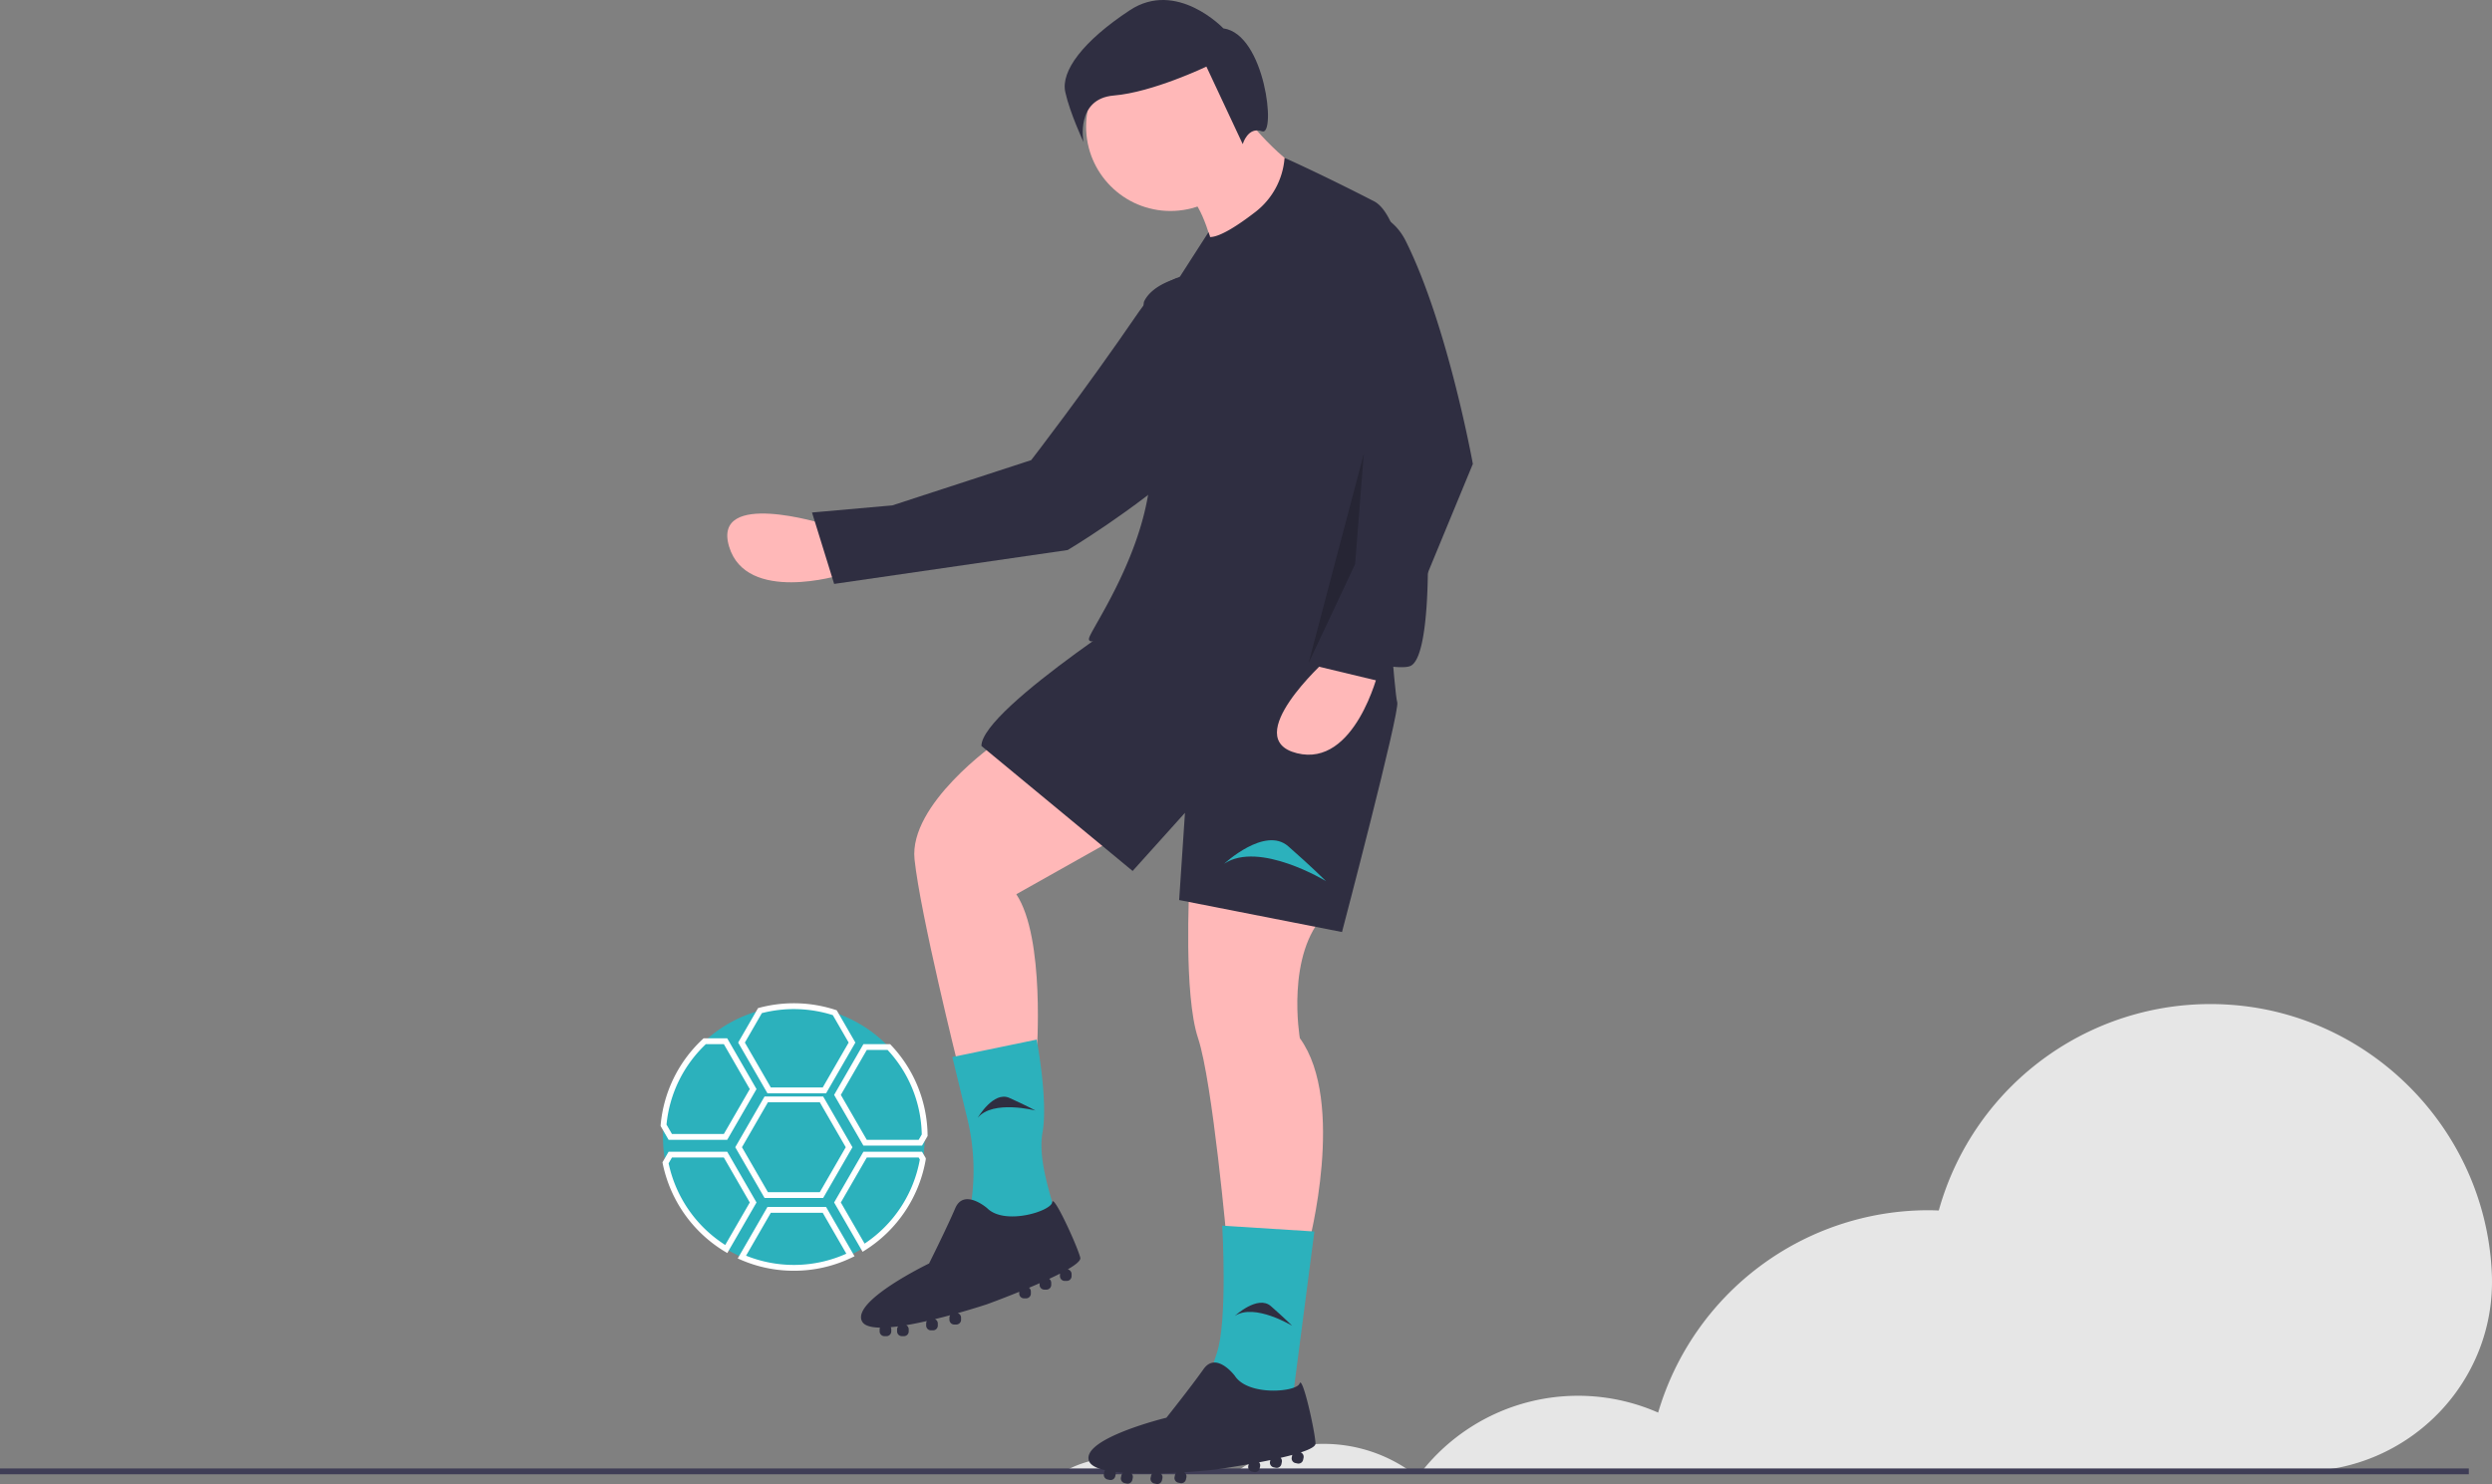 <svg xmlns="http://www.w3.org/2000/svg" data-name="Layer 1" width="856.974" height="510.427" viewBox="0 0 856.974 510.427" xmlns:xlink="http://www.w3.org/1999/xlink"><rect x="0" y="0" width="856.974" height="510.427" fill="#808080" stroke="none"/><title>junior_soccer</title><path d="M585.513,699.852c3.119-3.939,7.232,3.896,11.346,1H574.061C578.702,703.429,582.324,695.642,585.513,699.852Z" transform="translate(-171.513 -194.787)" fill="none"/><path d="M660.47,700.852h-3.93c.844.593,1.691,1.184,2.498,1.825C659.498,702.054,659.989,701.458,660.47,700.852Z" transform="translate(-171.513 -194.787)" fill="none"/><path d="M555.814,696.125a37.624,37.624,0,0,0-18.293,4.727h36.54A37.46,37.46,0,0,0,555.814,696.125Z" transform="translate(-171.513 -194.787)" fill="#e6e6e6"/><path d="M626.719,691.398a51.693,51.693,0,0,0-29.86,9.454h59.68A51.681,51.681,0,0,0,626.719,691.398Z" transform="translate(-171.513 -194.787)" fill="#e6e6e6"/><path d="M1028.363,631.558c-2.67-48.412-41.566-87.883-89.938-91.191A96.924,96.924,0,0,0,838.239,611.128c-1.174-.042-2.347-.089-3.531-.089a96.926,96.926,0,0,0-92.976,69.6,68.484,68.484,0,0,0-81.262,20.213H962.742c37.136,0,67.204-30.759,65.69-67.864Q1028.403,632.274,1028.363,631.558Z" transform="translate(-171.513 -194.787)" fill="#e6e6e6"/><rect y="505.065" width="849" height="2" fill="#3f3d56"/><path d="M454.857,375.025s-38.535-12.003-32.619,7.745,38.373,9.773,38.373,9.773Z" transform="translate(-171.513 -194.787)" fill="#ffb8b8"/><path d="M602.159,300.9s-19.748-26.987-38.935,1.029C544,330,526.127,353.044,526.127,353.044L478.381,368.612l-27.622,2.451,7.609,24.558,80.313-11.651S628.095,330.856,602.159,300.9Z" transform="translate(-171.513 -194.787)" fill="#2f2e41"/><path d="M514.013,450.352s-30,21-28,40,15,71,15,71l27-4s3-40-7-55l48-27Z" transform="translate(-171.513 -194.787)" fill="#ffb8b8"/><path d="M580.513,499.852s-2,37,3,52,10,71,10,71h28s13-49-3-71c0,0-5-29,9-43Z" transform="translate(-171.513 -194.787)" fill="#ffb8b8"/><path d="M574.013,397.352s-65,41-65,54l52,43,18-20-2,30,56,11s20-76,19-79-4-47-4-47Z" transform="translate(-171.513 -194.787)" fill="#2f2e41"/><path d="M528.013,552.352l-29,6,5.152,21.182a75.641,75.641,0,0,1,.848,31.818h0s30,8,30,4-7-20-5-31S528.013,552.352,528.013,552.352Z" transform="translate(-171.513 -194.787)" fill="#2cb1bc"/><path d="M543.013,627.352c-1-4-9.308-22.136-9.654-19.068s-16.346,8.068-22.346,2.068c0,0-8-7-11,0s-9,19-9,19-27,13-23,20c.809,1.416,3.05,2.013,6.111,2.065a1.633,1.633,0,0,0-.111.58v.709a1.646,1.646,0,0,0,1.646,1.646h.709a1.646,1.646,0,0,0,1.646-1.646v-.709a1.628,1.628,0,0,0-.18-.733c.818-.072,1.666-.166,2.539-.281a1.63,1.63,0,0,0-.359,1.014v.709a1.646,1.646,0,0,0,1.646,1.646h.709a1.646,1.646,0,0,0,1.646-1.646v-.709a1.638,1.638,0,0,0-.851-1.433c2.302-.384,4.704-.873,7.093-1.415a1.631,1.631,0,0,0-.242.847v.709a1.646,1.646,0,0,0,1.646,1.646h.709a1.646,1.646,0,0,0,1.646-1.646v-.709a1.644,1.644,0,0,0-.978-1.502c1.792-.437,3.548-.892,5.219-1.344a1.631,1.631,0,0,0-.24.845v.709a1.646,1.646,0,0,0,1.646,1.646h.709a1.646,1.646,0,0,0,1.646-1.646v-.709a1.64,1.64,0,0,0-1.157-1.563c5.873-1.654,10.157-3.082,10.157-3.082s4.976-1.81,11-4.256v.611a1.646,1.646,0,0,0,1.646,1.646h.709a1.646,1.646,0,0,0,1.646-1.646v-.709a1.636,1.636,0,0,0-.636-1.291c1.21-.508,2.43-1.031,3.636-1.563v.563a1.646,1.646,0,0,0,1.646,1.646h.709a1.646,1.646,0,0,0,1.646-1.646v-.709a1.642,1.642,0,0,0-.704-1.347c1.305-.609,2.562-1.217,3.721-1.813-.005.053-.016.105-.016.16v.709a1.646,1.646,0,0,0,1.646,1.646h.709a1.646,1.646,0,0,0,1.646-1.646v-.709a1.646,1.646,0,0,0-1.317-1.612C541.492,629.761,543.255,628.321,543.013,627.352Z" transform="translate(-171.513 -194.787)" fill="#2f2e41"/><path d="M623.513,618.352l-31.68-2s1.92,33-1.92,44-1.92,15-1.92,15l27.84,2Z" transform="translate(-171.513 -194.787)" fill="#2cb1bc"/><path d="M623.903,691.286c-.144-4.121-4.488-23.59-5.466-20.662s-17.669,4.482-22.286-2.637c0,0-6.365-8.514-10.758-2.294s-12.764,16.706-12.764,16.706-29.117,7.085-26.665,14.765c.496,1.553,2.564,2.605,5.546,3.294a1.634,1.634,0,0,0-.229.544l-.148.693a1.646,1.646,0,0,0,1.266,1.953l.693.148a1.646,1.646,0,0,0,1.953-1.266l.148-.693a1.628,1.628,0,0,0-.023-.755c.815.1,1.664.185,2.541.254a1.63,1.63,0,0,0-.563.917l-.148.693a1.646,1.646,0,0,0,1.266,1.953l.693.148a1.646,1.646,0,0,0,1.953-1.266l.148-.693a1.638,1.638,0,0,0-.534-1.579c2.331.104,4.783.127,7.232.095a1.631,1.631,0,0,0-.413.778l-.148.693a1.646,1.646,0,0,0,1.266,1.953l.693.148a1.646,1.646,0,0,0,1.953-1.266l.148-.693a1.644,1.644,0,0,0-.644-1.673c1.843-.054,3.656-.133,5.384-.226a1.631,1.631,0,0,0-.411.777l-.148.693a1.646,1.646,0,0,0,1.266,1.953l.693.148a1.646,1.646,0,0,0,1.953-1.266l.148-.693a1.64,1.64,0,0,0-.806-1.77c6.089-.393,10.577-.897,10.577-.897s5.244-.733,11.646-1.869l-.127.597a1.646,1.646,0,0,0,1.266,1.953l.693.148a1.646,1.646,0,0,0,1.953-1.266l.148-.693a1.636,1.636,0,0,0-.353-1.395c1.289-.245,2.591-.502,3.882-.77l-.117.55a1.646,1.646,0,0,0,1.266,1.953l.693.148a1.646,1.646,0,0,0,1.953-1.266l.148-.693a1.642,1.642,0,0,0-.408-1.464c1.403-.323,2.759-.656,4.017-.997-.016.051-.038.099-.049.153l-.148.693a1.646,1.646,0,0,0,1.266,1.953l.693.148a1.646,1.646,0,0,0,1.953-1.266l.148-.693a1.646,1.646,0,0,0-.952-1.852C621.913,693.326,623.938,692.285,623.903,691.286Z" transform="translate(-171.513 -194.787)" fill="#2f2e41"/><circle cx="402.5" cy="43.565" r="29" fill="#ffb8b8"/><path d="M600.013,235.352s16,20,24,19l-35,27s-4-17-9-19S600.013,235.352,600.013,235.352Z" transform="translate(-171.513 -194.787)" fill="#ffb8b8"/><path d="M662.513,383.852S662.511,273.505,644,264c-18.5-9.5-30.738-14.922-30.738-14.922h0a25.958,25.958,0,0,1-9.98,18.567c-6.134,4.736-12.245,8.663-15.659,8.675l-.11-.468-.416-1.189-10.084,15.689s-9,2-12,8c-1.623,3.246,6.031,35.923,1.5,65.5-3.844,25.094-20.041,47.746-20.5,50.5-.776,4.655,18.91-7.542,27.775-13.244.131.146.225.244.225.244s-5,2,5-1c5.666-1.7,13.577-1.794,19.372-1.557-.007,1.737.034,3.118.128,4.057,1,10,51,24,58,21S662.513,383.852,662.513,383.852Z" transform="translate(-171.513 -194.787)" fill="#2f2e41"/><path d="M627.513,421.852s-30,27-10,32,28-28,28-28Z" transform="translate(-171.513 -194.787)" fill="#ffb8b8"/><path d="M592.513,491.852s14-13,22-6,13,12,13,12S604.513,483.852,592.513,491.852Z" transform="translate(-171.513 -194.787)" fill="#2cb1bc"/><path d="M596.15,647.4s7.891-7.327,12.4-3.382,7.327,6.764,7.327,6.764S602.913,642.891,596.15,647.4Z" transform="translate(-171.513 -194.787)" fill="#2f2e41"/><path d="M507.746,579.246s5.417-9.307,10.879-6.844,8.979,4.338,8.979,4.338S512.905,572.963,507.746,579.246Z" transform="translate(-171.513 -194.787)" fill="#2f2e41"/><path d="M654.957,277.721c-9.913-19.926-40.074-9.058-35.173,12.651q.11.485.23.98a197.351,197.351,0,0,0,25,58l-11,49-12,25,25,6,31-75S669.462,306.879,654.957,277.721Z" transform="translate(-171.513 -194.787)" fill="#2f2e41"/><polygon points="469 156.065 450 228.065 466 194.065 469 156.065" opacity="0.2"/><path d="M592.226,204.548s-16.03-16.876-32.165-6.248S536.271,219.252,537.853,226.441s6.264,17.188,6.264,17.188-2.91-14.893,10.45-15.995,31.819-9.944,31.819-9.944l12.486,26.664s1.765-6.179,6.659-4.407S606.632,206.525,592.226,204.548Z" transform="translate(-171.513 -194.787)" fill="#2f2e41"/><path d="M489.513,585.852a45.906,45.906,0,0,1-.63,7.56v.01a45.011,45.011,0,0,1-62.24,33.73h-.01a43.903,43.903,0,0,1-5.37-2.77,45.067,45.067,0,0,1-20.88-29.65,45.556,45.556,0,0,1-.87-8.88c0-1.36.06-2.71.18-4.04v-.01a44.998,44.998,0,0,1,89.81,3.43v.01C489.513,585.452,489.513,585.642,489.513,585.852Z" transform="translate(-171.513 -194.787)" fill="#2cb1bc"/><path d="M455.59,570.822H435.436l-10.078-17.45,6.835-11.848.399-.107a46.155,46.155,0,0,1,26.303.735l.362.12,6.41,11.1Zm-19-2H454.436l8.922-15.45-5.449-9.438a44.355,44.355,0,0,0-24.398-.691l-5.843,10.129Z" transform="translate(-171.513 -194.787)" fill="#fff"/><path d="M454.59,606.823H434.436l-10.078-17.454L434.436,571.914h20.154l10.078,17.454Zm-19-2H453.436l8.922-15.454L453.436,573.914h-17.846l-8.922,15.454Z" transform="translate(-171.513 -194.787)" fill="#fff"/><path d="M444.513,631.852a45.582,45.582,0,0,1-18.269-3.783l-1.028-.446,10.219-17.711h20.155l9.788,16.955-.972.467A45.572,45.572,0,0,1,444.513,631.852Zm-16.437-5.184a44.048,44.048,0,0,0,34.485-.682l-8.125-14.075H436.591Z" transform="translate(-171.513 -194.787)" fill="#fff"/><path d="M488.59,588.822H468.436l-10.078-17.45,10.077-17.46h9.177l.296.312A45.78,45.78,0,0,1,490.503,585.219v.29Zm-19-2H487.436l1.063-1.841a43.779,43.779,0,0,0-11.749-29.069h-7.16l-8.923,15.46Z" transform="translate(-171.513 -194.787)" fill="#fff"/><path d="M468.158,625.333l-9.8-16.962,10.077-17.46h20.154l1.294,2.23-.014.447a46.096,46.096,0,0,1-20.832,31.188Zm-7.49-16.962,8.175,14.148a44.09,44.09,0,0,0,18.995-28.919l-.4-.689H469.591Z" transform="translate(-171.513 -194.787)" fill="#fff"/><path d="M421.619,625.765l-.873-.527A46.115,46.115,0,0,1,399.403,594.928l-.074-.37,2.107-3.646h20.155l10.077,17.46Zm-20.18-30.862a44.112,44.112,0,0,0,19.474,28.086l8.445-14.617-8.923-15.46H402.59Z" transform="translate(-171.513 -194.787)" fill="#fff"/><path d="M421.59,586.822H401.436l-2.743-4.741v-.269A45.861,45.861,0,0,1,413.182,552.179l.288-.268h8.121l10.077,17.46Zm-19-2H420.436l8.922-15.45-8.923-15.46h-6.176a43.818,43.818,0,0,0-13.541,27.674Z" transform="translate(-171.513 -194.787)" fill="#fff"/></svg>